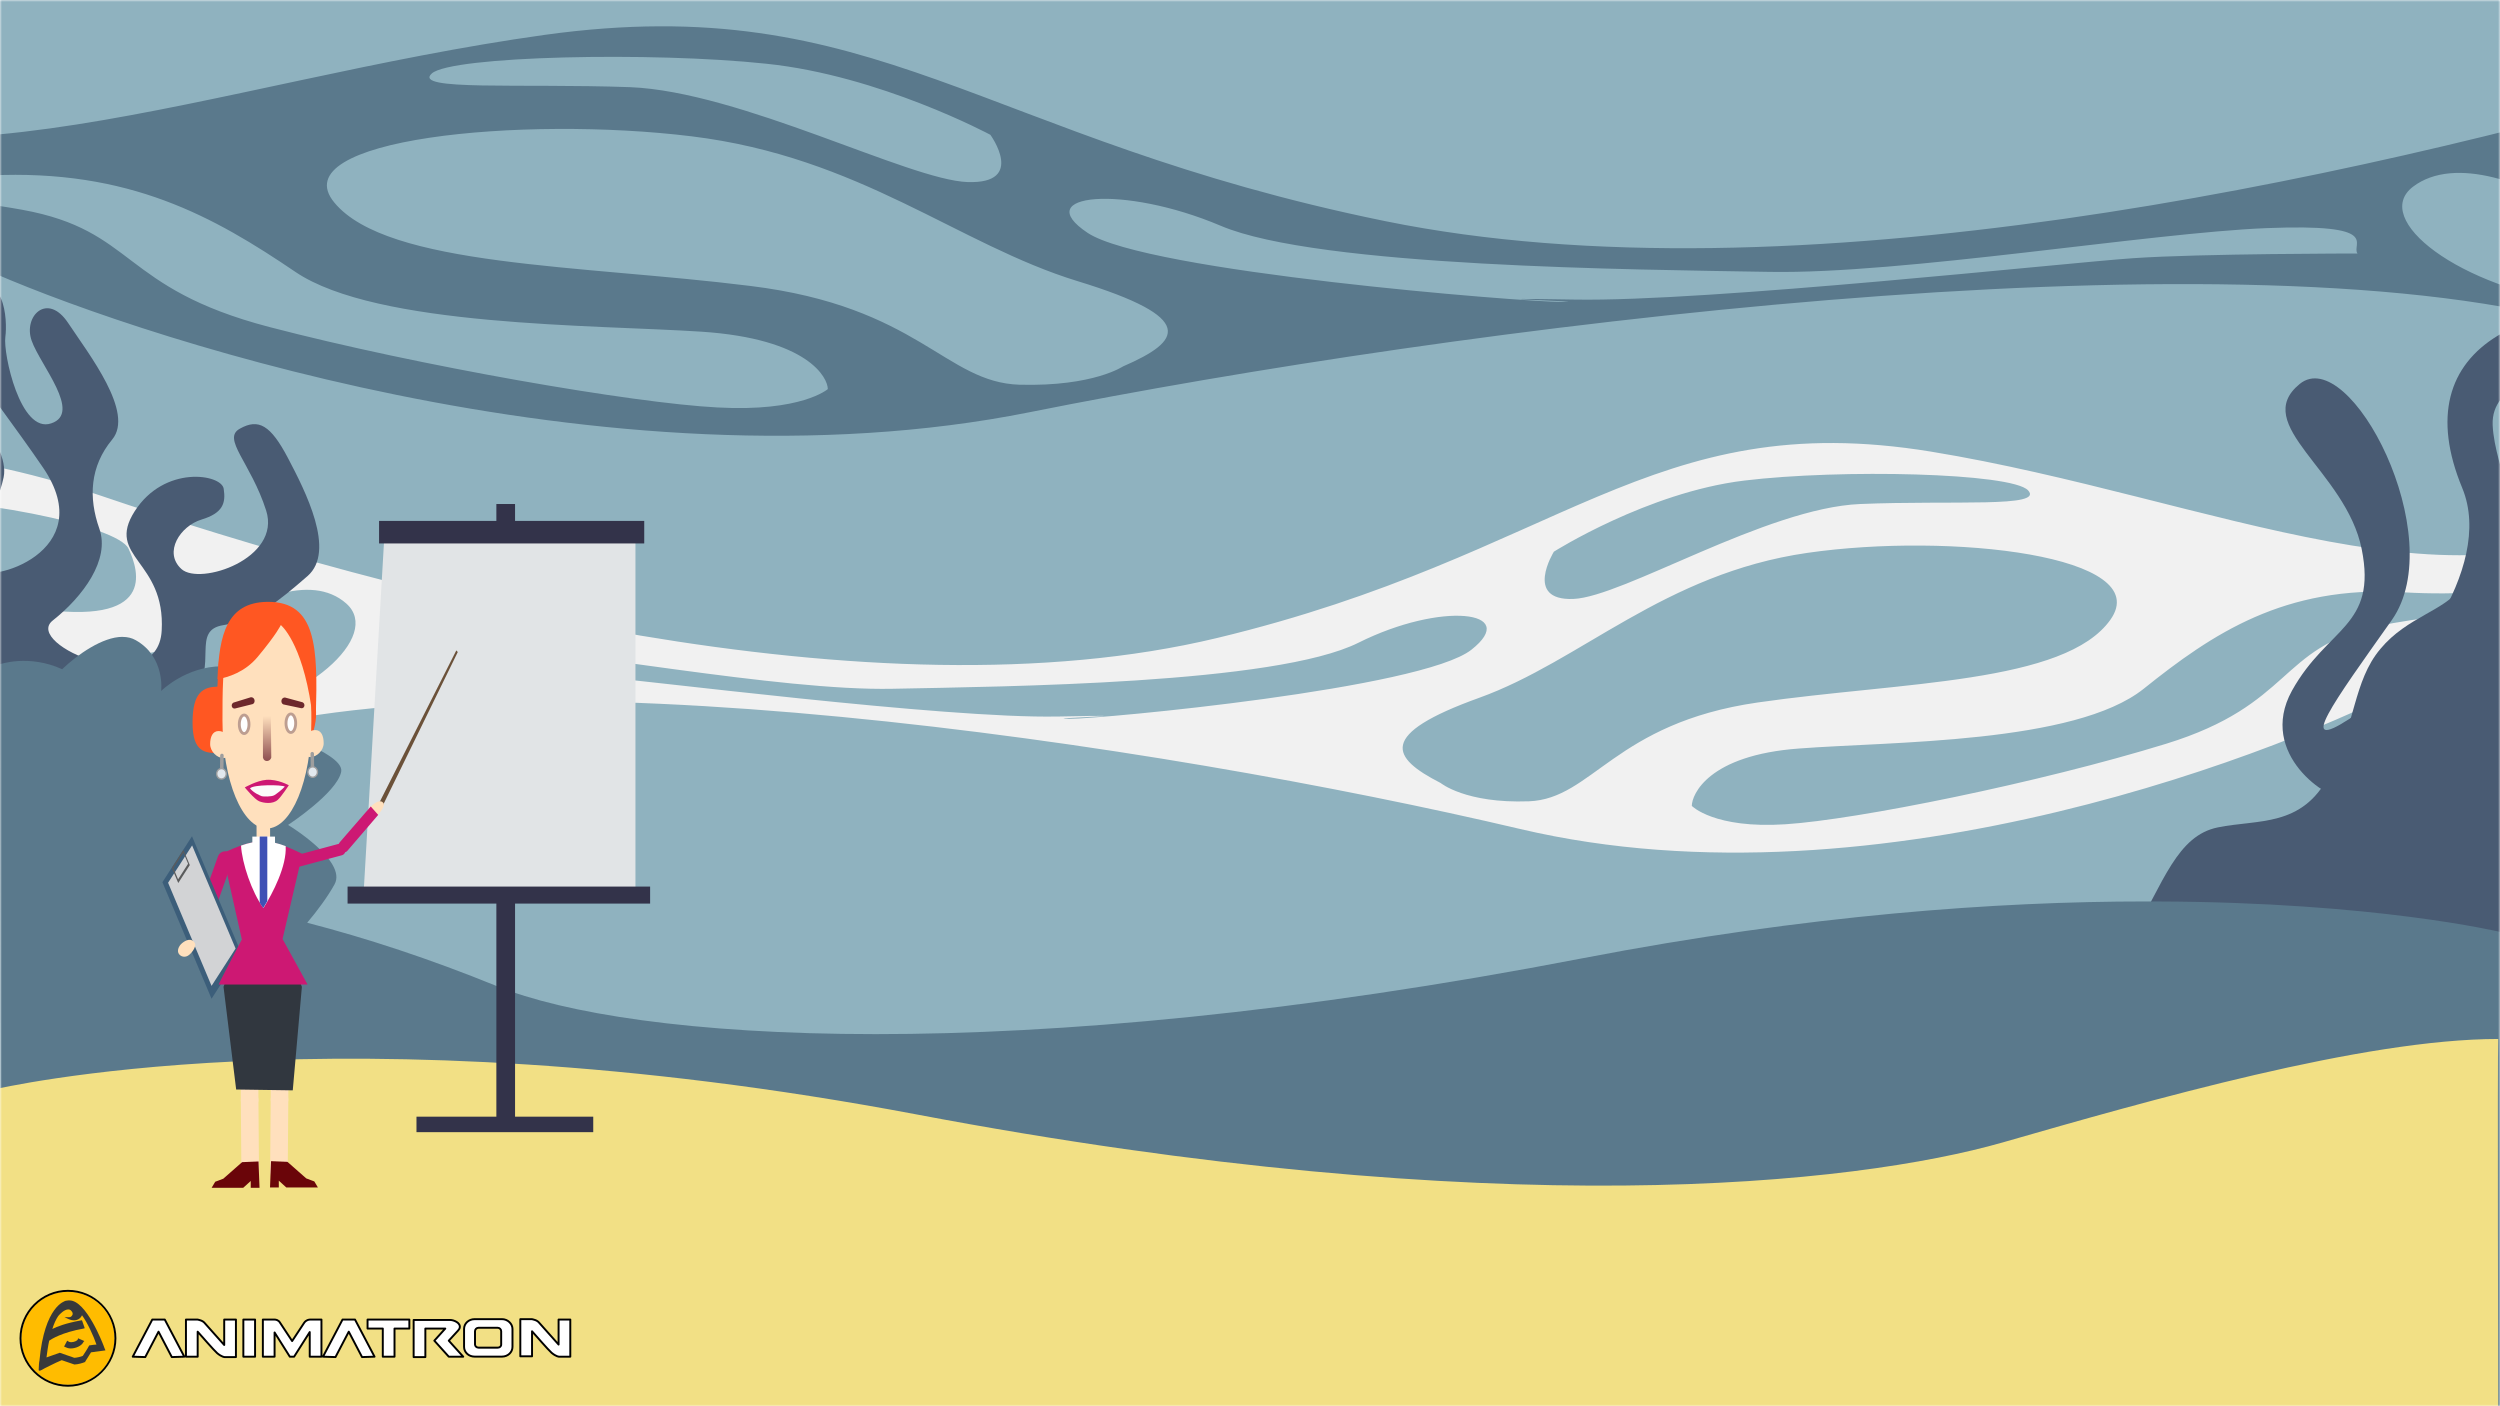 <?xml version="1.0" encoding="UTF-8"?>
<svg version="1.1" viewBox="0 0 640 360" preserveAspectRatio="xMidYMid meet" xmlns="http://www.w3.org/2000/svg" xmlns:xlink="http://www.w3.org/1999/xlink" stroke-linejoin="round" stroke-linecap="round"><!--SVG SMIL Animation Export (c) 2017 Animatron INC--><!--Version 1.0 by squared9--><defs><mask id="canvasMask" maskUnits="userSpaceOnUse"><rect x="0" y="0" width="640px" height="360px" fill="#FFFFFF" stroke="none"/></mask><linearGradient gradientUnits="userSpaceOnUse" id="idd78160f980d803ba28317b46lgf" x1="0.595" y1="-0.001" x2="0.64" y2="6.393"><stop offset="0.0%" stop-color="#ffe0bd" stop-opacity="1.0"/><stop offset="100.0%" stop-color="#8f5151" stop-opacity="1.0"/></linearGradient></defs><rect fill="#ffffff" stroke="none" x="0" y="0" width="640px" height="360px"/><g id="id38998d1a07258b26b5e0c002" mask="url(#canvasMask)"><g id="idd2fe1f294abbac154c261c8c" transform="matrix(1,0.0,0.0,1,280.45,180.005)"><path id="idf9fe795d3592d0af9b3d7ac7" d="M 0,0 L 640,0 L 640,360 L 0,360 L 0,0 M 0,0 Z" style="fill: #8fb2bf; fill-opacity: 1.0; stroke: none" transform="matrix(1.0,0.0,0.0,1.0,-280.448,-180.0)"/><path id="ida6b43350324664ce8180ca5d" d="M 654,159.5 C 642,160.699 616.601,158.899 591.904,164.199 C 567.204,169.499 570.704,184.198 538.305,194.198 C 505.805,204.198 459.305,213.597 440.906,214.796 C 422.608,215.995 416.909,210.096 416.909,210.096 C 416.909,207.197 421.108,197.099 444.406,195.4 C 467.704,193.6 515.002,194.198 532.601,180.1 C 550.2,166.002 568.599,153.603 598.897,155.403 C 629.195,157.203 644.094,150.105 651.094,148.906 C 655.193,148.207 659.592,151.606 660.092,154.704 C 660.092,148.704 660.191,141.204 660.489,131.805 C 616.989,164.805 550.09,131.207 478.191,119.408 C 406.191,107.609 383.591,145.909 295.392,167.108 C 207.193,188.307 85.593,156.507 9.394,130.608 C -66.806,104.709 -107.005,131.807 -107.005,131.807 L -107.005,174.207 C -107.005,174.207 -40.005,217.207 36.894,193.008 C 113.794,168.911 280.494,194.211 372.994,216.011 C 465.494,237.811 571.394,194.811 600.993,178.912 C 630.592,163.013 660.592,171.812 660.592,171.812 C 660.592,171.812 660.193,166.714 660.193,155.815 C 659.895,157.614 658.097,159.114 653.998,159.513 L 653.998,159.513 M 381.599,145.013 C 381.599,145.013 405.599,129.814 430.298,126.814 C 454.997,123.814 498.795,124.814 502.994,129.314 C 507.193,133.814 483.893,131.814 459.994,132.814 C 435.994,133.814 399.295,156.614 386.596,157.114 C 373.796,157.614 381.596,145.016 381.596,145.016 L 381.596,145.016 M -51.004,131.216 C -23.504,130.618 13.896,138.317 16.694,144.216 C 19.492,150.115 23.792,164.213 -7.308,159.514 C -38.407,154.815 -47.507,148.915 -65.207,150.114 C -82.806,151.313 -81.407,150.715 -87.806,144.815 C -94.105,138.915 -78.506,131.817 -51.006,131.219 L -51.006,131.219 M 35.793,188.316 C 8.994,192.515 -3.006,200.113 -71.506,181.914 C -75.805,180.816 -92.704,168.917 -78.605,163.117 C -64.506,157.218 -49.006,170.816 -22.806,171.914 C 3.394,173.012 27.293,173.11 37.192,165.411 C 47.091,157.712 63.29,150.114 72.487,158.313 C 81.684,166.512 62.585,184.211 35.786,188.309 L 35.786,188.309 M 254.586,187.211 C 225.687,187.809 147.99,177.809 133.191,176.61 C 118.392,175.411 84.493,175.411 84.493,175.411 C 85.893,173.012 78.893,167.712 104.292,168.911 C 129.691,170.11 183.288,180.708 212.288,180.11 C 241.187,179.512 310.383,178.914 331.582,168.316 C 352.781,157.718 373.18,160.118 360.481,170.118 C 347.782,180.118 265.883,187.817 257.484,187.817 C 248.886,187.719 283.484,186.621 254.585,187.219 L 254.585,187.219 M 352.585,204.219 C 339.886,197.719 336.386,191.82 362.486,182.42 C 388.586,173.021 409.785,150.621 446.484,145.321 C 483.183,140.021 535.681,146.021 524.081,162.421 C 512.482,178.82 470.482,178.32 433.783,183.62 C 397.084,188.92 391.486,208.319 375.186,208.917 C 358.987,209.515 352.588,204.215 352.588,204.215 L 352.588,204.215 M 653.985,159.516 " style="fill: #f1f1f1; fill-opacity: 1.0; stroke: none" transform="matrix(1.0,0.0,0.0,1.0,-264.256,-183.789)"><set attributeName="opacity" to="0.2"/></path><path id="idf6a1fc81a9408374f169e064" d="M -170.6,44.799 C -170.6,55.698 -171.1,60.798 -171.1,60.798 C -171.1,60.798 -135.801,51.999 -100.902,67.897 C -66.002,83.797 58.797,126.797 167.697,104.999 C 276.597,83.201 472.397,57.902 562.996,81.999 C 653.696,106.196 731.994,63.197 731.994,63.197 L 731.994,20.797 C 731.994,20.797 685.294,-6.303 595.496,19.596 C 505.698,45.496 362.698,77.294 258.698,56.094 C 154.698,34.894 128.398,-3.305 43.599,8.394 C -41.201,20.194 -119.9,53.693 -171.099,20.794 C -170.7,30.093 -170.602,37.69 -170.602,43.69 C -170.004,40.593 -164.805,37.194 -160.005,37.894 C -151.705,39.094 -134.205,46.094 -98.506,44.394 C -62.807,42.694 -41.107,54.993 -20.308,69.089 C 0.491,83.188 56.191,82.589 83.59,84.388 C 110.989,86.187 115.989,96.187 115.989,99.086 C 115.989,99.086 109.292,104.986 87.693,103.786 C 66.193,102.687 11.294,93.187 -27.006,83.187 C -65.205,73.187 -61.106,58.487 -90.205,53.189 C -119.304,47.891 -149.202,49.689 -163.401,48.489 C -168.1,48.09 -170.198,46.59 -170.598,44.792 L -170.598,44.792 M 151.802,46.09 C 136.802,45.59 93.603,22.89 65.305,21.791 C 37.006,20.791 9.606,22.791 14.606,18.291 C 19.606,13.791 71.106,12.692 100.205,15.791 C 129.303,18.791 157.603,33.989 157.603,33.989 C 157.603,33.989 166.802,46.586 151.802,46.086 L 151.802,46.086 M 710.496,33.787 C 702.996,39.686 704.696,40.283 683.898,39.083 C 663.1,37.883 652.302,43.782 615.702,48.482 C 579.102,53.182 584.102,39.082 587.4,33.183 C 590.698,27.284 634.798,19.684 667.197,20.184 C 699.697,20.783 717.995,27.882 710.495,33.781 L 710.495,33.781 M 521.795,47.281 C 532.593,39.083 551.693,46.683 563.39,54.381 C 574.99,61.981 603.19,61.981 633.988,60.884 C 664.786,59.684 683.084,46.184 699.684,52.083 C 716.283,57.982 696.485,69.779 691.386,70.878 C 610.787,89.176 596.587,81.479 564.987,77.38 C 533.388,73.18 510.989,55.581 521.787,47.282 L 521.787,47.282 M 303.888,76.781 C 293.888,76.781 197.489,69.084 182.489,59.084 C 167.489,49.084 191.587,46.685 216.587,57.284 C 241.486,67.883 322.986,68.482 357.086,69.081 C 391.186,69.68 454.385,59.081 484.284,57.881 C 514.183,56.681 505.885,61.979 507.584,64.378 C 507.584,64.378 467.685,64.378 450.185,65.575 C 432.685,66.772 341.286,76.772 307.186,76.173 C 273.187,75.574 313.886,76.774 303.886,76.774 L 303.886,76.774 M 165.087,97.971 C 145.99,97.372 139.291,77.973 96.092,72.674 C 52.892,67.275 3.292,67.775 -10.308,51.375 C -24.007,34.975 37.893,29.076 81.091,34.374 C 124.291,39.672 149.288,62.072 179.987,71.47 C 210.686,80.869 206.588,86.769 191.588,93.269 C 191.686,93.17 184.186,98.469 165.088,97.969 L 165.088,97.969 M -170.612,44.769 " style="fill: #5a798c; fill-opacity: 1.0; stroke: none" transform="matrix(1.0,0.0,0.0,1.0,-184.519,-179.485)"><set attributeName="opacity" to="0.12"/></path><path id="id9b0920939d892b1335ccbd2d" d="M 545.599,240.199 C 553.897,225.699 557.397,213.899 567.796,211.801 C 578.195,209.703 589.294,211.801 596.193,198.602 C 603.092,185.403 602.392,174.403 609.392,166.103 C 616.291,157.803 625.988,156.404 630.188,150.205 C 634.388,144.006 640.088,126.707 640.088,126.707 L 640.088,243.006 L 545.588,240.206 L 545.588,240.206 M 545.588,240.206 " style="fill: #495b73; fill-opacity: 1.0; stroke: none" transform="matrix(1.0,0.0,0.0,1.0,-280.448,-180)"/><path id="id88dac8761bbc2012ecc45194" d="M 4.3,172.6 C 4.3,172.6 -13.599,155.401 -2.9,145.101 C 7.7,134.801 20.399,122.103 12.901,111.103 C 5.402,100.103 10.201,95.304 15.6,96.704 C 21.1,98.104 30.4,114.903 25.6,123.502 C 20.8,132.097 9.501,141.997 10.801,146.196 C 12.2,150.294 43.099,145.494 36.2,122.195 C 29.301,98.896 19.701,80.698 32.1,75.198 C 44.499,69.698 40.299,83.797 38.299,87.896 C 36.299,91.995 33.501,112.995 42.098,111.196 C 50.698,109.499 44.498,96.099 44.498,89.599 C 44.498,83.099 52.696,77.599 55.095,86.198 C 57.494,94.797 63.692,110.896 55.793,117.096 C 47.894,123.293 44.797,131.191 44.797,139.39 C 44.797,147.589 34.797,156.187 25.197,161.386 C 15.597,166.585 44.097,185.085 51.297,167.186 C 58.497,149.287 43.698,146.887 55.097,135.988 C 66.492,125.089 79.79,129.089 79.093,132.888 C 78.396,136.687 76.696,139.087 70.897,140.087 C 65.098,141.087 58.499,147.286 61.599,152.086 C 64.699,156.886 87.298,152.386 87.698,139.687 C 88.098,126.989 82.898,120.089 88.398,118.089 C 93.898,115.99 96.298,118.089 97.698,126.989 C 99.098,135.884 101.498,152.083 92.2,157.583 C 82.902,163.083 75.705,167.181 67.106,167.58 C 58.507,167.88 62.305,177.88 53.406,184.38 C 44.507,190.88 36.608,193.279 30.41,194.679 C 24.212,196.079 4.312,172.579 4.312,172.579 L 4.312,172.579 M 4.312,172.579 " style="fill: #495b73; fill-opacity: 1.0; stroke: none" transform="matrix(0.993,-0.115,0.342,0.967,-347.175,-174.309)"/><path id="id53ce4ab308d04b334c0236c1" d="M -250.075,-17.971 C -255.19,-17.971 -261.629,-13.41 -265.523,-9.686 L -265.523,-9.686 C -274.099,-13.59 -281.478,-10.944 -281.478,-10.944 C -281.478,15.754 -281.084,181.97 -281.084,181.97 L 358.915,181.97 L 359.114,57.675 L 359.114,57.675 L 359.114,57.675 L 359.114,57.675 L 359.114,57.675 L 359.114,57.675 C 359.123,57.677 359.127,57.677 359.129,57.677 C 359.131,57.677 359.124,57.675 359.108,57.67 L 359.108,57.67 L 359.11,57.67 L 359.11,57.673 L 359.11,57.673 C 358.207,57.5 326.801,49.964 271.01,49.772 C 269.946,49.767 268.872,49.765 267.788,49.765 C 230.032,49.765 181.464,53.191 123.919,64.269 C 50.256,78.484 -10.56,83.731 -57.239,83.731 C -104.471,83.731 -137.228,78.359 -154.177,71.469 C -171.37,64.468 -187.561,59.166 -202.795,55.216 L -202.795,55.216 C -200.209,52.174 -197.498,48.491 -195.787,45.376 C -192.488,39.376 -207.687,30.178 -207.687,30.178 C -207.687,30.178 -195.187,21.98 -194.089,16.581 C -192.991,11.182 -217.988,4.083 -217.988,4.083 C -217.988,4.083 -205.991,-5.717 -218.488,-9.517 C -220.627,-10.167 -222.67,-10.436 -224.583,-10.436 C -233.863,-10.436 -240.181,-4.117 -240.181,-4.117 C -240.181,-4.117 -239.083,-12.815 -246.681,-17.115 C -247.695,-17.7 -248.834,-17.957 -250.05,-17.957 L -250.05,-17.957 " style="fill: #5a798c; fill-opacity: 1.0; stroke: none" transform="matrix(1.0,0.0,0.0,1.0,0.986,1.0)"/><path id="id8f1ddebe4fc482d8531716f1" d="M -0.2,276.7 C -1.9,277.3 86.7,255.3 234.999,283.3 C 384.398,311.598 475.597,301.199 513.094,290.5 C 550.694,279.7 605.492,264.001 639.992,264.001 C 639.792,266.2 639.992,359.999 639.992,359.999 L -0.008,359.999 L -0.208,276.701 L -0.208,276.701 M -0.208,276.701 " style="fill: #f2e085; fill-opacity: 1.0; stroke: none" transform="matrix(1.0,0.0,0.0,1.0,-280.9,-178.028)"/><path id="idc174701be0e9918bad092baf" d="M 551.9,230.5 " style="fill: #495b73; fill-opacity: 1.0; stroke: none" transform="matrix(1.0,0.0,0.0,1.0,-280.448,-180.0)"/><path id="id6df47c5d220f1c95283da7c5" d="M 598.799,211 C 596.001,212.399 573.901,202.7 577.3,185.4 C 580.8,168.1 593.199,166.701 582.8,147.301 C 572.401,127.901 544.704,118.903 553.704,107.105 C 562.704,95.307 603.803,141.504 596.204,164.504 C 588.504,187.403 583.504,201.303 593.903,190.903 C 604.302,180.503 617.701,148.507 602.701,128.909 C 589.501,111.711 589.102,98.112 598.799,89.112 C 608.496,80.112 618.196,87.012 616.797,92.611 C 615.398,98.111 600.898,100.91 604.998,112.009 C 609.098,123.108 623.295,138.206 622.595,149.304 C 621.895,160.402 610.097,171.5 615.597,180.5 C 621.097,189.5 659.496,154 641.996,141 C 631.698,133.301 609.598,107.901 620.298,103.102 C 630.998,98.303 628.998,114.503 637.698,124.102 C 645.698,132.901 666.597,148.801 652.097,168.899 C 637.597,188.997 617.498,195.896 616.798,205.595 C 616.098,215.193 598.8,210.994 598.8,210.994 L 598.8,210.994 M 598.8,210.994 " style="fill: #495b73; fill-opacity: 1.0; stroke: none" transform="matrix(0.994,0.113,-0.325,0.969,-207.294,-248.068)"/></g><g id="id0fd0ceb7acb42b3a5ca3d978" transform="matrix(1.0,0.0,0.0,1.0,-0.0,-0.0)"><g id="id9e0ec6700f926290bacb5cda" transform="matrix(1.011,0.0,0.0,1.011,112.124,218.913)"><set attributeName="opacity" to="1"/><g id="idbd381da8db0230a584dfb1f6" transform="matrix(0.776,0.0,0.0,0.643,15.4,-9.379)"><path id="idd080617c220bc71030ca2c0c" d="M 78.204,-132.003 L 78.204,109.264 L 52.137,109.264 L 52.137,115.363 L 109.817,115.363 L 109.817,109.264 L 84.304,109.264 L 84.304,-132.003 L 78.205,-132.003 " style="fill: #33334a; fill-opacity: 1.0; stroke: none" transform="matrix(1.0,0.0,0.0,1.0,-79,8.319)"/><path id="id29d14b75f47e45aeed38f5b1" d="M 41.776,-121.848 L 34.816,22.629 L 123.591,24.368 L 123.591,-120.109 L 41.779,-121.848 M 41.779,-121.848 " style="fill: #e1e4e6; fill-opacity: 1.0; stroke: none" transform="matrix(1.0,0.0,0.0,1.0,-79.001,8.32)"/><path id="idd912304d006e9ca88b314a7b" d="M 0,0 L 86.523,0 L 86.523,8.874 L 0,8.874 L 0,0 M 0,0 Z" style="fill: #33334a; fill-opacity: 1.0; stroke: none" transform="matrix(1.0,0.0,0.0,1.0,-39.067,-117.028)"/><path id="id3f638f786931abc6864efb71" d="M 0,0 L 86.523,0 L 86.523,8.874 L 0,8.874 L 0,0 M 0,0 Z" style="fill: #33334a; fill-opacity: 1.0; stroke: none" transform="matrix(1.141,0.0,0.0,0.755,-49.348,26.97)"/></g><g id="id93ae2161af32fae756ae77bc" transform="matrix(1.274,0.0,0.0,1.274,-44.273,18.064)"><path id="id5a4aa47bc40c7ed7ed1b6359" d="M 155.54,268.896 L 155.508,288.136 M 155.54,268.896 Z" style="fill: none; stroke: #ffe0bd; stroke-width: 3.5; stroke-opacity: 1.0" transform="matrix(1.0,0.0,0.0,1.0,-152.253,-253.747)"/><path id="id30fc9c55930b28e631e14c64" d="M 155.391,302.424 L 155.506,288.138 M 155.391,302.424 Z" style="fill: none; stroke: #ffe0bd; stroke-width: 3.5; stroke-opacity: 1.0" transform="matrix(1.0,0.0,0.0,1.0,-152.253,-253.746)"/><path id="idc9cdc6e11e84512ae319f075" d="M 155.54,268.896 L 155.508,288.136 M 155.54,268.896 Z" style="fill: none; stroke: #ffe0bd; stroke-width: 3.5; stroke-opacity: 1.0" transform="matrix(-1.0,0.0,0.0,1.0,152.819,-253.647)"/><path id="idb340d38abf3cf52d33b04e71" d="M 155.391,302.424 L 155.506,288.138 M 155.391,302.424 Z" style="fill: none; stroke: #ffe0bd; stroke-width: 3.5; stroke-opacity: 1.0" transform="matrix(-1.0,0.0,0.0,1.0,152.819,-253.647)"/><path id="iddae8665d0483afef5b2ff5a7" d="M 303,269.666 L 314.846,269.666 L 317.665,267.666 L 317.665,269.666 L 320.962,269.666 L 320.58,261.948 L 314.429,262.149 L 307.377,266.999 L 304.341,267.895 " style="fill: #6a0509; fill-opacity: 1.0; stroke: none" transform="matrix(0.53,0.0,0.0,0.678,-170.828,-130.894)"/><path id="idf690ede90e3ce91b50d2bcbf" d="M 0,0 C 2.745,-6.083 12.388,-6.676 15.577,0.001 L 13.766,15.283 L 2.515,15.158 L 0.001,0.001 " style="fill: #31373f; fill-opacity: 1.0; stroke: none" transform="matrix(1.0,0.0,0.0,1.346,-7.877,12.001)"/><path id="id6fa26141486b1294757c22c4" d="M 303,269.666 L 314.846,269.666 L 317.665,267.666 L 317.665,269.666 L 320.962,269.666 L 320.58,261.948 L 314.429,262.149 L 307.377,266.999 L 304.341,267.895 " style="fill: #6a0509; fill-opacity: 1.0; stroke: none" transform="matrix(-0.53,0.0,0.0,0.678,171.476,-130.955)"/><g id="id41d3d57df9c558ad4832aa7a" transform="matrix(1.0,0.0,0.0,1.0,-0.999,-26.484)"><path id="ida6f3cf5a13ff26cdc703edf1" d="M 158.886,240.299 L 159.478,253.057 M 158.886,240.299 Z" style="fill: none; stroke: #cd1873; stroke-width: 3.0; stroke-opacity: 1.0" transform="matrix(-0.956,-0.292,-0.292,0.956,215.502,-170.284)"/><g id="id0f090a30d88845562d61a90e" transform="matrix(-0.231,0.359,0.272,0.645,-11.199,24.7)"><path id="id283e2cd8ee22f3217db5a832" d="M 2.176,2.176 L 0,0 L 25.462,0 L 25.462,35.908 L 0,35.908 L 0,0 M 0,0 " style="fill: #3c5e7a; fill-opacity: 1.0; stroke: none" transform="matrix(1.0,0.0,0.0,1.0,-12.731,-17.954)"/><path id="id0a8a40605b108ff410e86975" d="M 0,0 L 20.674,0 L 20.674,31.773 L 0,31.773 L 0,0 M 0,0 Z" style="fill: #d2d3d5; fill-opacity: 1.0; stroke: none" transform="matrix(1.0,0.0,0.0,1.0,-10.772,-16.213)"/><path id="id29a69e360efaf6804155d78e" d="M -105.156,-27.886 L -105.156,-24.447 L -113.755,-24.447 L -113.755,-27.886 L -105.156,-27.886 M -114.368,-28.375 L -114.368,-23.708 L -104.418,-23.708 L -104.418,-28.375 L -114.368,-28.375 " style="fill: #5a5b5c; fill-opacity: 1.0; stroke: none" transform="matrix(1.0,0.0,0.0,1.0,109.093,10.49)"/></g><g id="id3abeee92423b3a82e02ae694" transform="matrix(1.387,0.0,0.0,1.387,-0.002,-15.513)"><path id="id6925773b7b3a6f8910aa60a7" d="M 145.147,210.134 C 145.147,210.134 145.008,211.732 144.91,214.032 L 144.91,214.032 C 142.937,214.106 141.345,214.744 141.345,219.174 C 141.345,223.516 143.145,223.566 145.29,223.566 C 145.344,223.566 145.398,223.566 145.453,223.566 C 146.74,223.566 147.885,223.046 148.62,222.055 L 148.62,222.055 L 158.097,222.419 C 158.097,222.419 158.945,219.869 159.037,218.451 C 159.129,217.033 158.562,210.604 158.562,210.604 L 145.137,210.132 L 145.137,210.132 " style="fill: #ff5722; fill-opacity: 1.0; stroke: none" transform="matrix(1.0,0.0,0.0,1.0,-150.738,-218.127)"/><path id="id08c52e647dbc8562acaa9be1" d="M 0.378,1.891 C 0.378,0.847 0.719,0.001 1.606,0.001 C 2.493,0.001 3.211,0.847 3.211,1.891 C 3.211,2.935 3.155,3.875 2.268,3.875 C 1.381,3.875 0.379,2.935 0.379,1.891 M 0.379,1.891 " style="fill: #ffe0bd; fill-opacity: 1.0; stroke: none" transform="matrix(1.0,0.0,0.0,1.0,-7.25,2.272)"/><path id="id9bef0bb0aeb3c177049724ed" d="M 0.378,1.891 C 0.378,0.847 0.719,0.001 1.606,0.001 C 2.493,0.001 3.211,0.847 3.211,1.891 C 3.211,2.935 3.155,3.875 2.268,3.875 C 1.381,3.875 0.379,2.935 0.379,1.891 M 0.379,1.891 " style="fill: #ffe0bd; fill-opacity: 1.0; stroke: none" transform="matrix(-1.0,0.0,0.0,1.0,9.774,2.13)"/><g id="id3fa1746bd868964b8e9a6233" transform="matrix(1.0,0.0,0.0,1.0,7.824,7.211)"><path id="idd29b6eee2ed03b6730fcabcb" d="M 158.495,223.648 L 158.525,225.74 M 158.495,223.648 Z" style="fill: none; stroke: #9e9e9e; stroke-width: 0.5; stroke-opacity: 1.0" transform="matrix(1.0,0.0,0.0,1.0,-158.562,-225.339)"/><path id="idbb134c14095e297673648f0d" d="M 0,0.748 C 0,0.335 0.307,0 0.685,0 C 1.063,0 1.369,0.335 1.369,0.748 C 1.369,1.161 1.063,1.495 0.685,1.495 C 0.307,1.495 0,1.161 0,0.748 " style="fill: #e1e8ee; fill-opacity: 1.0; stroke: #9e9e9e; stroke-width: 0.2; stroke-opacity: 1.0" transform="matrix(1.0,0.0,0.0,1.0,-0.686,0.193)"/></g><path id="idf10544593da773de16f343f1" d="M 0,15.367 C 0,6.88 0,0.139 6.368,0.001 C 12.736,-0.137 12.736,6.881 12.736,15.368 C 12.736,23.855 9.887,30.733 6.371,30.733 C 2.854,30.733 0.003,23.855 0.003,15.368 M 0.003,15.368 " style="fill: #ffe0bd; fill-opacity: 1.0; stroke: none" transform="matrix(1.0,0.0,0.0,1.0,-5.106,-14.496)"/><g id="idbb0d3a27b29934bd1c7c8e45" transform="matrix(0.554,-0.029,0.029,0.554,1.285,10.928)"><g id="id5cb14b9f0a99dde621ff37e30" transform="matrix(1.0,0.0,0.0,1.0,-0.0,-0.0)"><path id="id55fa7ab055d1a817034a6b04" d="M 313.74,66.753 C 313.74,66.753 316.956,65.127 319.436,65.087 C 322.383,65.041 325.13,66.795 325.13,66.795 C 325.13,66.795 323.164,69.486 322.112,70.377 C 320.737,71.542 318.322,71.042 317.238,70.502 C 316.063,69.918 313.741,66.756 313.741,66.756 L 313.741,66.756 M 313.741,66.756 " style="fill: #cd1873; fill-opacity: 1.0; stroke: none" transform="matrix(1.0,0.0,0.0,1.0,-319.435,-68.087)"/><path id="id7af110348a7d2f061e3d5353" d="M 315.075,67.086 C 315.803,66.086 323.406,66.533 324.071,67.085 C 323.302,67.835 321.947,68.791 321.239,69.166 C 320.531,69.541 318.277,69.4 317.922,69.212 C 317.567,69.024 316.065,68.383 315.078,67.093 L 315.078,67.093 M 315.078,67.093 " style="fill: #fbfbfa; fill-opacity: 1.0; stroke: none" transform="matrix(1.0,0.0,0.0,1.0,-319.435,-68.086)"/></g></g><g id="ida3b240be2b5c09abf98fbd05" transform="matrix(-1.0,0.0,0.0,1.0,-5.25,7.462)"><path id="id81d76672a3fa5b7a27652391" d="M 158.495,223.648 L 158.525,225.74 M 158.495,223.648 Z" style="fill: none; stroke: #9e9e9e; stroke-width: 0.5; stroke-opacity: 1.0" transform="matrix(1.0,0.0,0.0,1.0,-158.562,-225.339)"/><path id="id55099196ff5f044ad4465d67" d="M 0,0.748 C 0,0.335 0.307,0 0.685,0 C 1.063,0 1.369,0.335 1.369,0.748 C 1.369,1.161 1.063,1.495 0.685,1.495 C 0.307,1.495 0,1.161 0,0.748 " style="fill: #e1e8ee; fill-opacity: 1.0; stroke: #9e9e9e; stroke-width: 0.2; stroke-opacity: 1.0" transform="matrix(1.0,0.0,0.0,1.0,-0.686,0.193)"/></g><path id="ide6e7635c124fca603712af79" d="M 152.146,202.034 C 152.079,202.034 152.011,202.034 151.943,202.035 C 146.238,202.151 145.1,206.719 144.877,213.114 L 144.877,213.114 C 146.356,212.864 148.799,212.123 150.634,209.924 C 153.402,206.602 153.952,205.357 153.952,205.357 C 153.952,205.357 156.953,207.752 158.336,217.165 C 158.583,218.858 158.154,216.427 158.365,217.5 C 158.226,217.444 158.943,219.285 158.975,218.199 C 159.257,208.602 159.07,202.034 152.146,202.034 L 152.146,202.034 " style="fill: #ff5722; fill-opacity: 1.0; stroke: none" transform="matrix(1.0,0.0,0.0,1.0,-150.698,-218.272)"/><g id="iddde6726691f997943197ca60" transform="matrix(0.828,0.0,0.0,0.828,4.694,1.155)"><path id="ide26b409bb629121903152b3e0" d="M 0,1.606 C 0,0.719 0.376,0 0.838,0 C 1.301,0 1.676,0.719 1.676,1.606 C 1.676,2.493 1.301,3.211 0.838,3.211 C 0.375,3.211 -0.001,2.493 -0.001,1.606 " style="fill: #ffffff; fill-opacity: 1.0; stroke: #bd9e91; stroke-width: 0.5; stroke-opacity: 1.0" transform="matrix(1.0,0.0,0.0,1.0,-0.84,-1.607)"/></g><g id="idca735eb6d680630f335c5ed9" transform="matrix(-0.828,0.0,0.0,0.828,-2.001,1.308)"><path id="ida31aa3381565e04c841598cb0" d="M 0,1.606 C 0,0.719 0.376,0 0.838,0 C 1.301,0 1.676,0.719 1.676,1.606 C 1.676,2.493 1.301,3.211 0.838,3.211 C 0.375,3.211 -0.001,2.493 -0.001,1.606 " style="fill: #ffffff; fill-opacity: 1.0; stroke: #bd9e91; stroke-width: 0.5; stroke-opacity: 1.0" transform="matrix(1.0,0.0,0.0,1.0,-0.84,-1.607)"/></g><path id="idf6428dc46843efc4665ba9d0" d="M 0,0 L 2.24,0.149 C 2.651,0.275 2.651,0.992 2.24,1.042 L 0,1.042 C -0.374,0.991 -0.523,0.162 0,-0.002 M 0,-0.002 " style="fill: #6d282c; fill-opacity: 1.0; stroke: none" transform="matrix(-1.135,0.283,0.237,0.949,-1.023,-2.575)"/><path id="id067f4e4492e2bb3522597d22" d="M 0,0 L 2.24,0.149 C 2.651,0.275 2.651,0.992 2.24,1.042 L 0,1.042 C -0.374,0.991 -0.523,0.162 0,-0.002 M 0,-0.002 " style="fill: #6d282c; fill-opacity: 1.0; stroke: none" transform="matrix(1.144,0.243,-0.203,0.956,3.841,-2.534)"/><path id="idd78160f980d803ba28317b46" d="M 0,0 L 1.134,0 L 1.192,5.973 C 1.031,6.57 0.159,6.688 -0.002,5.972 L -0.002,-0.001 M -0.002,-0.001 " style="fill: url(#idd78160f980d803ba28317b46lgf); stroke: none" transform="matrix(1.0,0.0,0.0,1.0,0.695,0.107)"><set attributeName="opacity" to="0.5"/></path></g><g id="id38cff0c92b30c4e8f772828a" transform="matrix(-0.53,-0.919,0.614,-0.355,-18.004,33.123)"><path id="idcf93f2d9ffbcd45d962628d2" d="M -0.219,2.558 C -0.219,0.964 0.622,0.001 1.389,0.001 C 2.156,0.001 2.777,1.292 2.777,2.885 C 2.777,4.479 2.43,6.375 1.059,6.321 C 0.292,6.291 -0.221,4.152 -0.221,2.558 M -0.221,2.558 " style="fill: #ffe0bd; fill-opacity: 1.0; stroke: none" transform="matrix(0.849,-0.089,0.089,0.849,-1.263,3.711)"/></g><g id="idef7dfa5c14ca1245bf792fe3" transform="matrix(1.0,0.0,0.0,1.0,0.999,21.491)"><path id="id72762f3870f47ba408d2a68f" d="M 151.948,236.782 C 149.63,236.782 147.36,237.594 144.06,239.096 L 147.919,256.275 L 147.845,256.349 C 146.535,258.901 143.199,265.203 143.315,265.203 L 160.972,265.203 C 160.972,265.203 157.368,258.59 156.002,256.151 L 156.002,256.151 L 159.938,239.238 C 156.55,237.557 154.232,236.775 151.957,236.775 L 151.957,236.775 " style="fill: #cd1873; fill-opacity: 1.0; stroke: none" transform="matrix(1.0,0.0,0.0,1.0,-152.143,-248.663)"/><path id="idc29da087d5642d021a159db3" d="M 0,0 L 2.694,0 L 2.694,4.459 C 2.444,5.452 0.066,5.417 0.001,4.276 L 0.001,0.003 M 0.001,0.003 M 0.001,0.003 " style="fill: #ffe0bd; fill-opacity: 1.0; stroke: none" transform="matrix(1.0,0.0,0.0,1.0,-1.311,-16.554)"/><path id="ida1aa11140f0cc5b37affceff" d="M 149.953,235.678 L 149.953,236.822 L 149.953,236.822 C 149.236,236.961 148.495,237.172 147.701,237.452 L 147.701,237.452 C 147.912,240.96 149.801,246.647 152.155,249.88 C 154.032,246.878 156.806,241.531 156.579,237.558 L 156.579,237.558 C 155.827,237.276 155.128,237.059 154.459,236.904 L 154.459,236.904 L 154.459,235.675 L 149.963,235.675 " style="fill: #ffffff; fill-opacity: 1.0; stroke: none" transform="matrix(1.0,0.0,0.0,1.0,-152.099,-248.538)"/><path id="id3dd0c4c370d21f473fe12065" d="M 151.454,235.678 L 151.454,248.841 L 151.454,248.841 C 151.681,249.212 151.914,249.56 152.149,249.884 C 152.407,249.471 152.683,249.011 152.965,248.516 L 152.965,248.516 L 152.965,235.675 L 151.446,235.675 " style="fill: #3f51b5; fill-opacity: 1.0; stroke: none" transform="matrix(1.0,0.0,0.0,1.0,-152.138,-248.554)"/></g><g id="id4c20a8bcda319bf182c9b85c" transform="matrix(0.674,-0.13,0.149,0.77,24.41,-7.193)"><path id="id405591c08e8f6a9fbf55f2e7" d="M 335.799,33.768 L 385.356,-16.6 L 385.798,-15.848 L 336.784,35.399 L 335.801,33.768 M 335.801,33.768 " style="fill: #6b5139; fill-opacity: 1.0; stroke: none" transform="matrix(0.663,-0.035,0.035,0.663,-227.614,1.58)"/><g id="id7a68d81e35bea077e9cce72d" transform="matrix(1.0,0.0,0.0,1.0,-15.219,16.247)"><path id="idc2612b552903512270189238" d="M 158.886,240.299 L 159.478,253.057 M 158.886,240.299 Z" style="fill: none; stroke: #cd1873; stroke-width: 3.0; stroke-opacity: 1.0" transform="matrix(-0.017,-1,1,-0.017,-251.729,168.604)"/><g id="ide4f960c9d8302174d6a2aac0" transform="matrix(-0.574,-0.819,0.819,-0.574,5.875,-3.636270574554068E-4)"><path id="id63f94da86ee3ce425e302adf" d="M -0.219,2.558 C -0.219,0.964 0.622,0.001 1.389,0.001 C 2.156,0.001 2.777,1.292 2.777,2.885 C 2.777,4.479 2.43,6.375 1.059,6.321 C 0.292,6.291 -0.221,4.152 -0.221,2.558 M -0.221,2.558 " style="fill: #ffe0bd; fill-opacity: 1.0; stroke: none" transform="matrix(0.95,0.1,-0.1,0.95,-0.898,2.723)"/><path id="id9cb24d2a5bf99da4af36a432" d="M -2.745,-14.416 C -2.78,-16.077 -0.25,-16.877 -0,-14.413 L -0.104,-0.935 L -2.792,-0.991 L -2.745,-14.412 " style="fill: #cd1873; fill-opacity: 1.0; stroke: none" transform="matrix(1.099,0.0,0.0,0.971,1.6,6.507)"/></g></g></g></g></g></g></g><g id="id528cb55eb0d23d8e9f387abf" transform="matrix(1.0,0.0,0.0,1.0,5.0,330.203)"><g id="id2a7fefa357de0e43c97b08ce" transform="matrix(1.0,0.0,0.0,1.0,70.498,12.399)"><g id="iddb08dcbb1013a5fa0baee8f0" transform="matrix(1.0,0.0,0.0,1.0,-58.1,0.0)"><path id="id9c8569ebc76fb915cf7a6ff7" d="M 23.5,12.5 C 23.5,18.684 18.531,23.697 12.402,23.697 C 6.272,23.697 1.303,18.685 1.303,12.501 C 1.303,6.316 6.272,1.302 12.402,1.302 C 18.531,1.302 23.5,6.316 23.5,12.501 L 23.5,12.501 M 23.5,12.501 " style="fill: #38393a; fill-opacity: 1.0; stroke: none" transform="matrix(1.0,0.0,0.0,1.0,-12.399,-12.399)"/><g id="idba9ddac73055fa8a9b6a1b3d" transform="matrix(1.0,0.0,0.0,1.0,-0.0,-0.0)"><path id="id27b62fa77d5232908081806b" d="M 12.399,0.5 C 5.8,0.5 0.5,5.8 0.5,12.399 C 0.5,18.999 5.8,24.297 12.399,24.297 C 18.999,24.297 24.296,18.999 24.296,12.399 C 24.296,5.799 18.897,0.5 12.397,0.5 L 12.397,0.5 M 18.296,16 C 17.696,17 16.997,18.1 16.798,18.397 L 16.798,18.497 L 16.698,18.497 C 16.299,18.696 14.899,19.095 14.201,19.095 C 14.201,19.095 14.102,19.095 14.102,19.095 L 14.003,19.095 C 13.203,18.798 11.403,18.198 10.804,17.999 C 9.804,18.398 8.804,18.898 7.804,19.398 C 7.304,19.597 6.904,19.894 6.404,20.093 C 6.404,20.093 6.404,20.093 6.404,20.093 C 6.404,20.093 5.404,20.693 5.204,20.693 L 4.905,20.693 L 4.905,20.396 C 4.905,19.796 5.004,18.397 5.103,18.1 C 6.401,4.1 11.6,2.902 11.798,2.802 C 11.996,2.802 12.296,2.703 12.494,2.703 L 12.593,2.703 C 12.692,2.703 12.692,2.703 12.791,2.703 C 17.09,2.703 21.289,13.703 21.488,14.203 C 21.588,14.401 21.787,15.099 21.887,15.198 L 21.987,15.498 L 18.289,15.997 L 18.289,15.997 M 12.39,0.497 " style="fill: #ffbc00; fill-opacity: 1.0; stroke: none" transform="matrix(1.0,0.0,0.0,1.0,-12.399,-12.399)"/><path id="id2df9401919b847fa77e2aa94" d="M 13.899,7.8 C 13.201,7.8 12.602,7.501 12.602,7.501 L 11.503,7.001 L 12.701,7.001 C 13.099,7.001 13.297,6.803 13.495,6.504 C 13.693,6.205 13.594,5.906 13.495,5.706 C 13.195,5.206 12.895,5.008 12.498,5.008 C 11.498,5.008 10.399,6.107 9.899,6.706 C 9.3,7.606 8.8,8.705 8.403,10.005 C 9.601,9.406 11.899,8.507 15.798,7.809 L 15.996,7.809 L 16.694,9.809 L 16.397,9.908 C 10.797,10.908 8.198,12.606 7.599,13.003 C 7.3,14.303 7.102,15.803 6.904,17.3 L 10.303,16.101 L 12.303,16.8 C 13.103,17.097 13.603,17.197 14.002,17.396 C 14.601,17.396 15.799,17.099 16.198,16.9 C 16.397,16.603 17.397,15.103 17.796,14.303 L 17.896,14.204 L 17.996,14.204 C 18.695,14.105 19.294,14.006 19.693,14.006 C 18.994,11.907 17.395,8.407 15.995,6.507 C 15.495,7.606 14.495,7.806 13.896,7.806 L 13.896,7.806 M 16.395,13.305 C 15.895,14.404 14.296,15.003 13.098,15.003 C 12.499,15.003 11.999,14.805 11.602,14.607 L 11.404,14.508 L 12.204,13.008 L 12.504,13.206 C 12.603,13.305 12.901,13.404 13.201,13.404 C 14.001,13.404 14.801,13.005 14.9,12.705 L 14.999,12.405 L 16.596,13.103 L 16.397,13.301 L 16.397,13.301 M 13.897,7.801 " style="fill: #ffbc00; fill-opacity: 1.0; stroke: none" transform="matrix(1.0,0.0,0.0,1.0,-12.399,-12.399)"/></g></g><g id="id2319d1c099496e030983bfb3" transform="matrix(1.0,0.0,0.0,1.0,14.495,-0.044)"><path id="id5f7a9c14d0574a082224712f" d="M 123.5,7.5 L 116.5,7.5 C 115,7.5 113.803,8.599 113.803,9.996 L 113.803,14.596 C 113.803,15.993 115,17.091 116.5,17.091 L 123.5,17.091 C 125,17.091 126.197,15.992 126.197,14.595 L 126.197,9.995 C 126.197,8.695 125,7.497 123.5,7.497 L 123.5,7.497 M 123.303,13.997 C 123.303,14.497 122.903,14.797 122.403,14.797 L 117.503,14.797 C 117.003,14.797 116.603,14.4 116.603,14 L 116.603,10.603 C 116.603,10.103 117.003,9.706 117.503,9.706 L 122.403,9.706 C 122.903,9.706 123.303,10.105 123.303,10.605 L 123.303,14.004 L 123.303,14.004 M 138,7.604 L 138,14.004 L 133.101,8.504 C 132.503,7.705 131.503,7.606 131.204,7.507 L 131.204,7.507 L 128.204,7.507 L 128.204,17.007 L 131.204,17.007 L 131.204,10.608 C 132.103,11.608 135.302,15.307 136.201,16.106 C 137.4,17.106 138.099,17.106 138.099,17.106 L 138.099,17.106 L 140.998,17.106 L 140.998,7.606 L 137.998,7.606 L 137.998,7.606 M 52.399,14.106 L 47.5,8.606 C 46.903,7.807 45.903,7.708 45.605,7.609 L 45.605,7.609 L 42.605,7.609 L 42.605,17.109 L 45.605,17.109 L 45.605,10.71 C 46.504,11.71 49.702,15.409 50.601,16.208 C 51.801,17.208 52.501,17.208 52.501,17.208 L 52.501,17.208 L 55.4,17.208 L 55.4,7.608 L 52.4,7.608 L 52.4,14.108 L 52.4,14.108 M 57.299,17.107 L 60.299,17.107 L 60.299,7.607 L 57.299,7.607 L 57.299,17.107 L 57.299,17.107 M 89.097,9.908 L 92.997,9.908 L 92.997,17.107 L 95.997,17.107 L 95.997,9.908 L 99.796,9.908 L 99.796,7.61 L 89.096,7.61 L 89.096,9.908 L 89.096,9.908 M 112.195,10.507 C 112.392,10.207 112.592,10.108 112.691,9.708 C 112.99,8.408 111.09,7.71 110.291,7.71 L 108.492,7.71 L 103.893,7.71 L 103.893,7.71 L 100.893,7.71 L 100.893,7.71 L 100.893,10.01 L 100.893,17.208 L 103.893,17.208 L 103.893,9.908 L 108.992,9.908 L 106.193,13.007 L 109.89,17.107 L 113.587,17.107 L 109.89,13.007 L 112.189,10.507 L 112.189,10.507 M 82.689,7.607 L 82.689,7.607 L 82.689,7.607 L 77.689,17.107 L 80.886,17.207 L 84.286,10.707 L 87.686,17.207 L 90.883,17.107 L 85.883,7.607 L 82.686,7.607 L 82.686,7.607 M 33.987,7.607 L 33.987,7.607 L 33.987,7.607 L 28.987,17.107 L 32.187,17.207 L 35.586,10.707 L 38.985,17.207 L 42.185,17.107 L 37.185,7.607 L 33.985,7.607 L 33.985,7.607 M 74.384,7.607 L 74.384,7.607 C 74.085,7.607 73.388,7.706 72.888,8.404 L 69.789,13.103 L 66.69,8.404 C 66.29,7.706 65.593,7.607 65.294,7.607 L 65.294,7.607 L 62.294,7.607 L 62.294,17.106 L 65.294,17.106 L 65.294,10.907 L 69.194,17.106 L 69.694,17.106 L 69.793,17.106 L 70.293,17.106 L 74.293,10.806 L 74.293,17.106 L 77.293,17.106 L 77.293,7.607 L 74.494,7.607 C 74.593,7.607 74.593,7.607 74.396,7.607 L 74.396,7.607 M 123.494,7.508 " style="fill: #ffffff; fill-opacity: 1.0; stroke: none" transform="matrix(1.0,0.0,0.0,1.0,-84.995,-12.354)"/><path id="id80d7d273f82fd9f4ebac4084" d="M 123.5,7.5 L 116.5,7.5 C 115,7.5 113.803,8.599 113.803,9.996 L 113.803,14.596 C 113.803,15.993 115,17.091 116.5,17.091 L 123.5,17.091 C 125,17.091 126.197,15.992 126.197,14.595 L 126.197,9.995 C 126.197,8.695 125,7.497 123.5,7.497 L 123.5,7.497 M 123.303,13.997 C 123.303,14.497 122.903,14.797 122.403,14.797 L 117.503,14.797 C 117.003,14.797 116.603,14.4 116.603,14 L 116.603,10.603 C 116.603,10.103 117.003,9.706 117.503,9.706 L 122.403,9.706 C 122.903,9.706 123.303,10.105 123.303,10.605 L 123.303,14.004 L 123.303,14.004 M 138,7.604 L 138,14.004 L 133.101,8.504 C 132.503,7.705 131.503,7.606 131.204,7.507 L 131.204,7.507 L 128.204,7.507 L 128.204,17.007 L 131.204,17.007 L 131.204,10.608 C 132.103,11.608 135.302,15.307 136.201,16.106 C 137.4,17.106 138.099,17.106 138.099,17.106 L 138.099,17.106 L 140.998,17.106 L 140.998,7.606 L 137.998,7.606 L 137.998,7.606 M 52.399,14.106 L 47.5,8.606 C 46.903,7.807 45.903,7.708 45.605,7.609 L 45.605,7.609 L 42.605,7.609 L 42.605,17.109 L 45.605,17.109 L 45.605,10.71 C 46.504,11.71 49.702,15.409 50.601,16.208 C 51.801,17.208 52.501,17.208 52.501,17.208 L 52.501,17.208 L 55.4,17.208 L 55.4,7.608 L 52.4,7.608 L 52.4,14.108 L 52.4,14.108 M 57.299,17.107 L 60.299,17.107 L 60.299,7.607 L 57.299,7.607 L 57.299,17.107 L 57.299,17.107 M 89.097,9.908 L 92.997,9.908 L 92.997,17.107 L 95.997,17.107 L 95.997,9.908 L 99.796,9.908 L 99.796,7.61 L 89.096,7.61 L 89.096,9.908 L 89.096,9.908 M 112.195,10.507 C 112.392,10.207 112.592,10.108 112.691,9.708 C 112.99,8.408 111.09,7.71 110.291,7.71 L 108.492,7.71 L 103.893,7.71 L 103.893,7.71 L 100.893,7.71 L 100.893,7.71 L 100.893,10.01 L 100.893,17.208 L 103.893,17.208 L 103.893,9.908 L 108.992,9.908 L 106.193,13.007 L 109.89,17.107 L 113.587,17.107 L 109.89,13.007 L 112.189,10.507 L 112.189,10.507 M 82.689,7.607 L 82.689,7.607 L 82.689,7.607 L 77.689,17.107 L 80.886,17.207 L 84.286,10.707 L 87.686,17.207 L 90.883,17.107 L 85.883,7.607 L 82.686,7.607 L 82.686,7.607 M 33.987,7.607 L 33.987,7.607 L 33.987,7.607 L 28.987,17.107 L 32.187,17.207 L 35.586,10.707 L 38.985,17.207 L 42.185,17.107 L 37.185,7.607 L 33.985,7.607 L 33.985,7.607 M 74.384,7.607 L 74.384,7.607 C 74.085,7.607 73.388,7.706 72.888,8.404 L 69.789,13.103 L 66.69,8.404 C 66.29,7.706 65.593,7.607 65.294,7.607 L 65.294,7.607 L 62.294,7.607 L 62.294,17.106 L 65.294,17.106 L 65.294,10.907 L 69.194,17.106 L 69.694,17.106 L 69.793,17.106 L 70.293,17.106 L 74.293,10.806 L 74.293,17.106 L 77.293,17.106 L 77.293,7.607 L 74.494,7.607 C 74.593,7.607 74.593,7.607 74.396,7.607 L 74.396,7.607 M 123.494,7.508 " style="fill: none; stroke: #000000; stroke-width: 0.5; stroke-opacity: 1.0" transform="matrix(1.0,0.0,0.0,1.0,-84.995,-12.354)"/></g><path id="id34cfe4a00092a38f5cc630a1" d="M 12.399,0.5 C 18.999,0.5 24.296,5.8 24.296,12.399 C 24.296,18.999 18.998,24.297 12.398,24.297 C 5.798,24.297 0.499,18.898 0.499,12.398 C 0.499,5.898 5.799,0.499 12.398,0.499 M 12.398,-0.001 C 5.599,-0.001 -0,5.598 -0,12.397 C -0,19.196 5.599,24.796 12.398,24.796 C 19.197,24.796 24.796,19.196 24.796,12.398 C 24.796,5.599 19.197,-0.001 12.397,-0.001 L 12.397,-0.001 L 12.397,-0.001 M 12.397,0.499 " style="fill: #000000; fill-opacity: 1.0; stroke: none" transform="matrix(1.0,0.0,0.0,1.0,-70.498,-12.398)"/></g></g></g></svg>